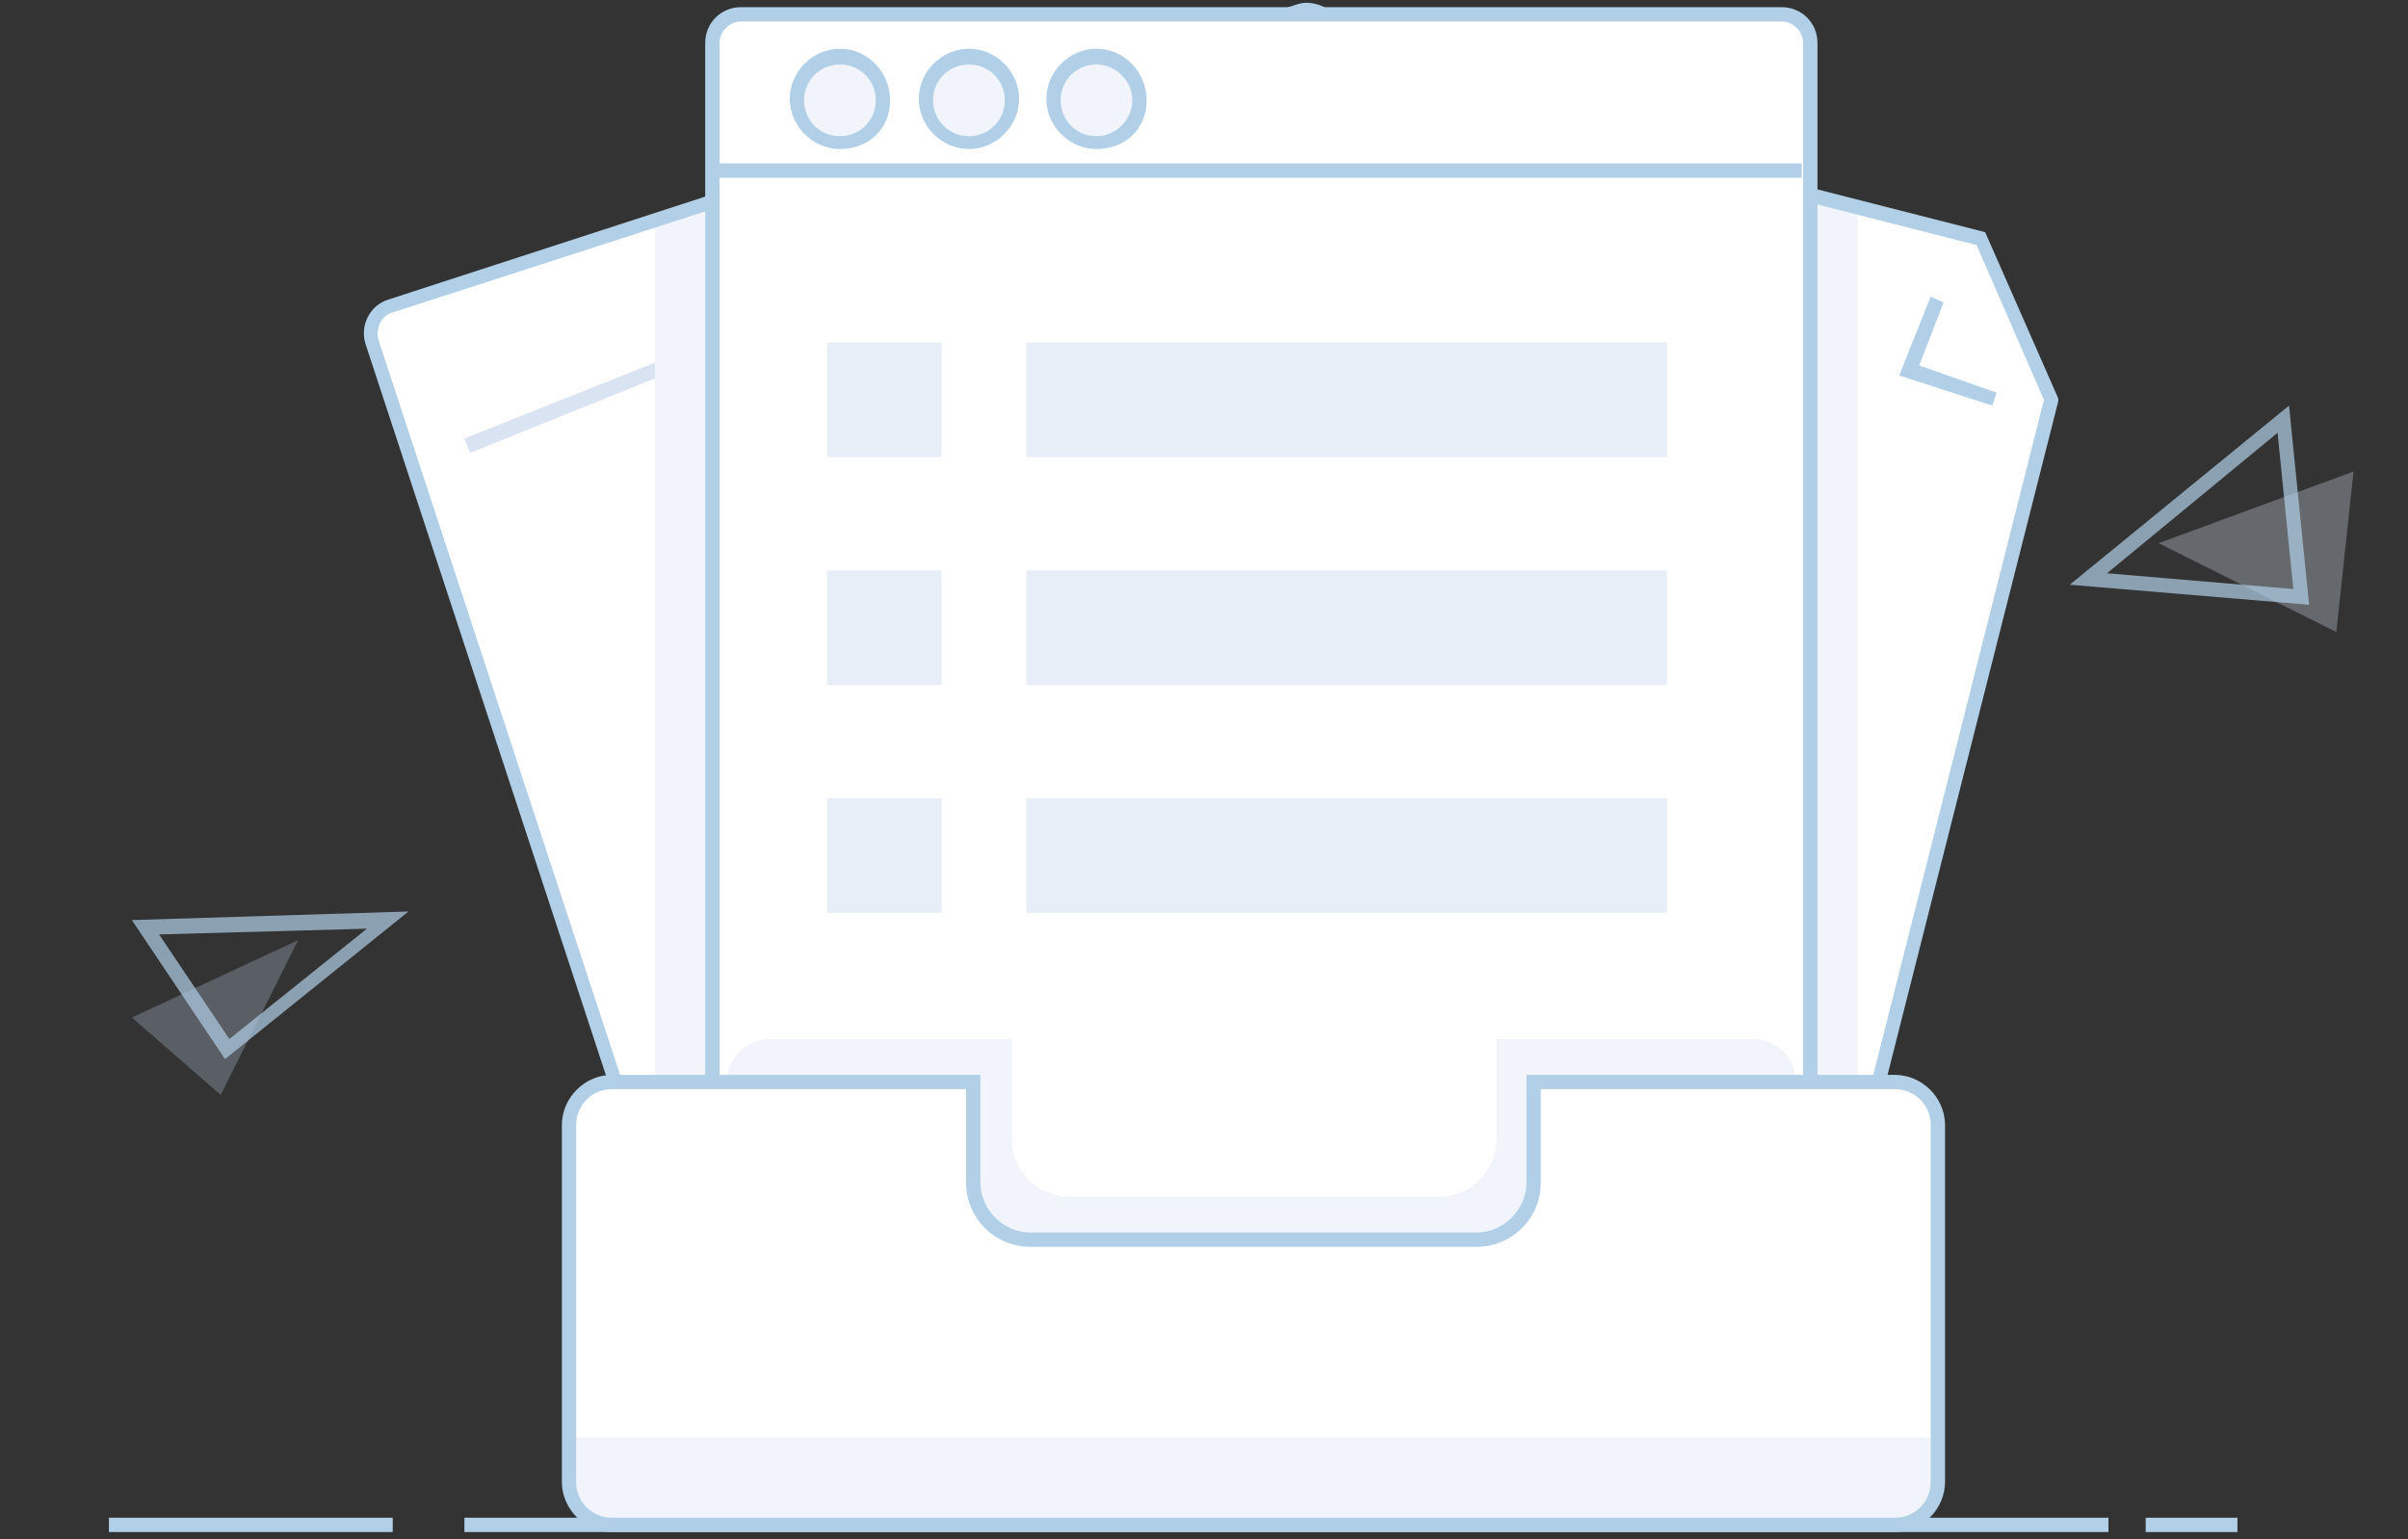 <?xml version="1.0" encoding="utf-8"?>
<!-- Generator: Adobe Illustrator 21.0.0, SVG Export Plug-In . SVG Version: 6.00 Build 0)  -->
<svg version="1.1" id="图层_1" xmlns="http://www.w3.org/2000/svg" xmlns:xlink="http://www.w3.org/1999/xlink" x="0px" y="0px"
	 viewBox="0 0 168 107.4" style="enable-background:new 0 0 168 107.4;" xml:space="preserve">
<rect x="0" y="0" width="168" height="107.4" fill="#333333" stroke="none"/>
<style type="text/css">
	.st0{opacity:0.7;enable-background:new    ;}
	.st1{fill:#B1D0E8;}
	.st2{opacity:0.3;enable-background:new    ;}
	.st3{fill:#B5C7DF;}
	.st4{fill:#D9E3F2;}
	.st5{fill:#FFFFFF;}
	.st6{fill:#F1F5FB;}
	.st7{opacity:0.6;enable-background:new    ;}
</style>
<g class="st0">
	<path class="st1" d="M15.7,73.9l-6.5-9.7l19.3-0.6L15.7,73.9z M11.1,65.2l4.9,7.3l9.6-7.7L11.1,65.2z"/>
</g>
<g class="st2">
	<path class="st3" d="M20.8,65.6L9.2,71l6.2,5.4L20.8,65.6z"/>
</g>
<g class="st2">
	<path class="st4" d="M150.6,37.9l13.6-5L163,44.1L150.6,37.9z"/>
</g>
<g class="st0">
	<path class="st1" d="M161.1,42.2l-16.7-1.4l15.3-12.5L161.1,42.2z M147,40l13,1.1l-1.1-10.9L147,40z"/>
</g>
<g>
	<path class="st5" d="M27.3,106.4H7.6"/>
	<rect x="7.6" y="105.9" class="st1" width="19.8" height="1"/>
</g>
<g>
	<path class="st5" d="M156.1,106.4h-6.4"/>
	<rect x="149.7" y="105.9" class="st1" width="6.4" height="1"/>
</g>
<g>
	<path class="st5" d="M147.1,106.4H32.4"/>
	<rect x="32.4" y="105.9" class="st1" width="114.7" height="1"/>
</g>
<path class="st5" d="M79.6,1.7l58.6,15l4.9,11.2l-18.6,73.4c-0.3,1.1-1.3,1.7-2.4,1.5L57.7,86.2c-1.1-0.3-1.7-1.3-1.5-2.4l21-80.7
	C77.5,2.1,78.6,1.4,79.6,1.7z"/>
<path class="st5" d="M90.6,0.8L27.3,21.4c-1,0.3-1.6,1.5-1.3,2.5L52,103.3c0.3,1,1.4,1.6,2.5,1.3L117.9,84c1-0.3,1.6-1.5,1.3-2.5
	L93.1,2.1C92.8,1.1,91.6,0.5,90.6,0.8z"/>
<g>
	<path class="st6" d="M125.6,12.9V75h4V14.9L125.6,12.9z"/>
</g>
<g>
	<path class="st6" d="M49.7,14.6v61.9h-4V15.6L49.7,14.6z"/>
</g>
<path class="st1" d="M122.6,103.3c-0.2,0-0.4,0-0.6-0.1L57.6,86.7c-0.6-0.2-1.2-0.6-1.5-1.1s-0.4-1.2-0.3-1.9L76.7,3
	c0.3-1.3,1.7-2.1,3-1.8l0,0l58.8,15l5.1,11.6l0,0.2l-18.6,73.4C124.8,102.5,123.8,103.3,122.6,103.3z M79.1,2.1
	c-0.7,0-1.3,0.5-1.4,1.1l-21,80.7c-0.1,0.4,0,0.8,0.2,1.1c0.2,0.3,0.5,0.6,0.9,0.7l64.5,16.5c0.8,0.2,1.6-0.3,1.8-1.1l18.5-73.2
	l-4.7-10.8L79.5,2.2C79.4,2.1,79.3,2.1,79.1,2.1z"/>
<path class="st1" d="M53.9,105.2c-0.4,0-0.8-0.1-1.1-0.3c-0.6-0.3-1-0.8-1.2-1.5L25.5,24c-0.4-1.3,0.3-2.7,1.6-3.1L90.5,0.3
	c0.6-0.2,1.3-0.1,1.9,0.2c0.6,0.3,1,0.8,1.2,1.5l26.1,79.4c0.4,1.3-0.3,2.7-1.6,3.1L54.7,105C54.4,105.1,54.2,105.2,53.9,105.2z
	 M90.8,1.3L27.4,21.8c-0.8,0.2-1.2,1.1-1,1.9l26.1,79.4c0.1,0.4,0.4,0.7,0.7,0.9c0.4,0.2,0.8,0.2,1.1,0.1l63.3-20.5
	c0.8-0.2,1.2-1.1,1-1.9L92.6,2.3c-0.1-0.4-0.4-0.7-0.7-0.9C91.5,1.2,91.1,1.2,90.8,1.3L90.8,1.3z"/>
<g>
	<path class="st5" d="M51.7,1h72.6c1.1,0,2,0.9,2,2v95.4c0,1.1-0.9,2-2,2H51.7c-1.1,0-2-0.9-2-2V3C49.7,1.9,50.6,1,51.7,1z"/>
	<path class="st1" d="M124.2,100.9H51.7c-1.4,0-2.5-1.1-2.5-2.5V3c0-1.4,1.1-2.5,2.5-2.5h72.6c1.4,0,2.5,1.1,2.5,2.5v95.4
		C126.7,99.8,125.6,100.9,124.2,100.9z M51.7,1.5c-0.8,0-1.5,0.7-1.5,1.5v95.4c0,0.8,0.7,1.5,1.5,1.5h72.6c0.8,0,1.5-0.7,1.5-1.5V3
		c0-0.8-0.7-1.5-1.5-1.5H51.7z"/>
</g>
<g>
	<path class="st6" d="M122.3,103.4H53.7c-1.6,0-3-1.3-3-3V75.5c0-1.6,1.3-3,3-3h16.9v7c0,2.2,1.8,4,4,4h25.8c2.2,0,4-1.8,4-4v-7
		h17.9c1.6,0,3,1.3,3,3v24.9C125.2,102,123.9,103.4,122.3,103.4z"/>
</g>
<path class="st5" d="M132.2,106.4H42.7c-1.6,0-3-1.3-3-3V78.5c0-1.6,1.3-3,3-3H68v7c0,2.2,1.8,4,4,4H103c2.2,0,4-1.8,4-4v-7h25.2
	c1.6,0,3,1.3,3,3v24.9C135.2,105,133.8,106.4,132.2,106.4z"/>
<g>
	<path class="st6" d="M40,100.3h94.9v4c0,1.1-0.9,2-2,2H42c-1.1,0-2-0.9-2-2V100.3z"/>
</g>
<g>
	<rect x="50.2" y="11.4" class="st1" width="75.5" height="1"/>
</g>
<g>
	<circle class="st6" cx="58.6" cy="7" r="3"/>
	<path class="st1" d="M58.6,10.4c-1.9,0-3.5-1.6-3.5-3.5s1.6-3.5,3.5-3.5S62.1,5,62.1,7S60.6,10.4,58.6,10.4z M58.6,4.5
		c-1.4,0-2.5,1.1-2.5,2.5s1.1,2.5,2.5,2.5s2.5-1.1,2.5-2.5S60,4.5,58.6,4.5z"/>
</g>
<g>
	<circle class="st6" cx="67.6" cy="7" r="3"/>
	<path class="st1" d="M67.6,10.4c-1.9,0-3.5-1.6-3.5-3.5s1.6-3.5,3.5-3.5c1.9,0,3.5,1.6,3.5,3.5S69.5,10.4,67.6,10.4z M67.6,4.5
		c-1.4,0-2.5,1.1-2.5,2.5s1.1,2.5,2.5,2.5s2.5-1.1,2.5-2.5S69,4.5,67.6,4.5z"/>
</g>
<g>
	<circle class="st6" cx="76.5" cy="7" r="3"/>
	<path class="st1" d="M76.5,10.4c-1.9,0-3.5-1.6-3.5-3.5s1.6-3.5,3.5-3.5S80,5,80,7S78.5,10.4,76.5,10.4z M76.5,4.5
		c-1.4,0-2.5,1.1-2.5,2.5s1.1,2.5,2.5,2.5S79,8.3,79,7S77.9,4.5,76.5,4.5z"/>
</g>
<g>
	<polygon class="st1" points="139,28.3 132.5,26.2 134.7,20.7 135.6,21.1 133.9,25.5 139.3,27.4 	"/>
</g>
<g class="st7">
	<rect x="57.7" y="23.9" class="st4" width="8" height="8"/>
</g>
<g class="st7">
	<rect x="71.6" y="23.9" class="st4" width="44.7" height="8"/>
</g>
<g class="st7">
	<rect x="57.7" y="39.8" class="st4" width="8" height="8"/>
</g>
<g class="st7">
	<rect x="71.6" y="39.8" class="st4" width="44.7" height="8"/>
</g>
<g class="st7">
	<rect x="57.7" y="55.7" class="st4" width="8" height="8"/>
</g>
<g class="st7">
	<rect x="71.6" y="55.7" class="st4" width="44.7" height="8"/>
</g>
<g>
	<polygon class="st4" points="32.8,31.6 32.4,30.6 45.7,25.3 45.7,26.4 	"/>
</g>
<path class="st1" d="M132.2,106.9H42.7c-1.9,0-3.5-1.6-3.5-3.5V78.5c0-1.9,1.6-3.5,3.5-3.5h25.7v7.5c0,1.9,1.6,3.5,3.5,3.5H103
	c1.9,0,3.5-1.6,3.5-3.5V75h25.7c1.9,0,3.5,1.6,3.5,3.5v24.9C135.7,105.3,134.1,106.9,132.2,106.9z M42.7,76c-1.4,0-2.5,1.1-2.5,2.5
	v24.9c0,1.4,1.1,2.5,2.5,2.5h89.5c1.4,0,2.5-1.1,2.5-2.5V78.5c0-1.4-1.1-2.5-2.5-2.5h-24.7v6.5c0,2.5-2,4.5-4.5,4.5H71.9
	c-2.5,0-4.5-2-4.5-4.5V76H42.7z"/>
</svg>
